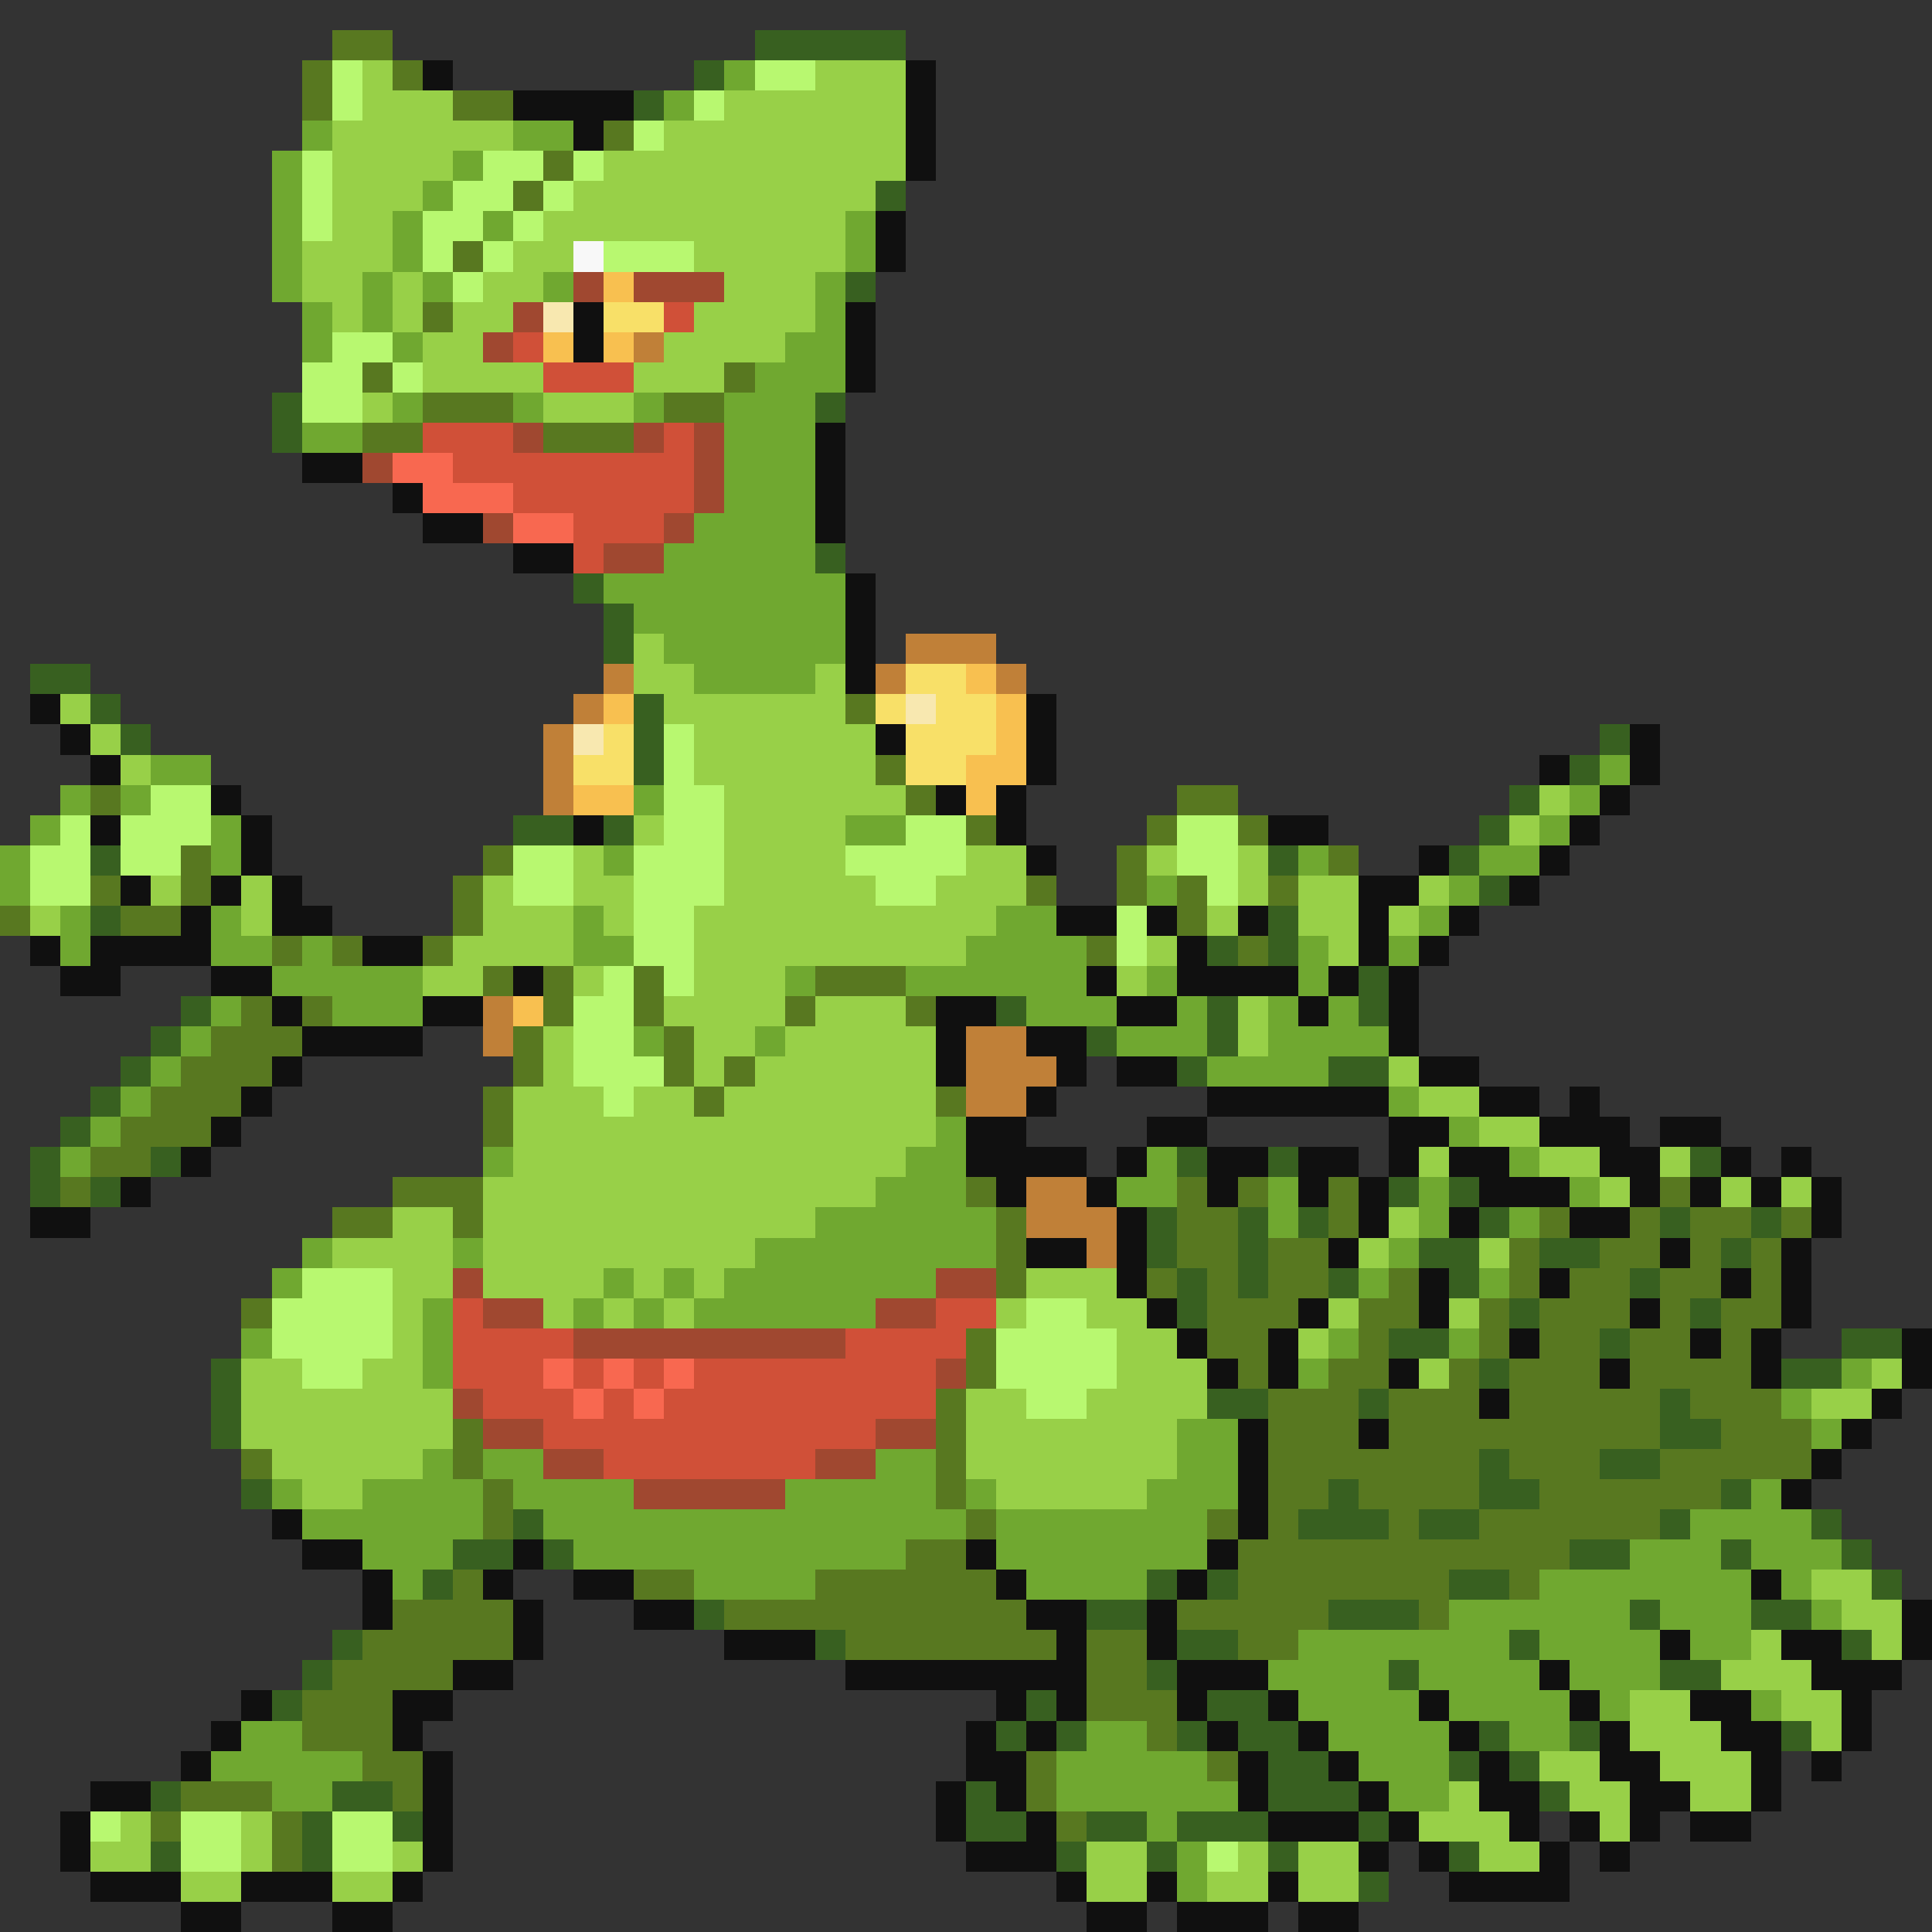 <svg xmlns="http://www.w3.org/2000/svg" viewBox="0 -0.5 64 64" shape-rendering="crispEdges">
<rect x="0" y="-0.5" width="64" height="64" fill="#333333" stroke="none"/>
<path stroke="#587820" d="M11 1h2M10 2h1M13 2h1M10 3h1M15 3h2M20 4h1M18 5h1M17 6h1M15 8h1M14 10h1M12 12h1M24 12h1M14 13h3M22 13h2M12 14h2M18 14h3M28 23h1M29 25h1M3 26h1M30 26h1M39 26h2M32 27h1M38 27h1M41 27h1M6 28h1M16 28h1M37 28h1M44 28h1M3 29h1M6 29h1M15 29h1M34 29h1M37 29h1M39 29h1M42 29h1M0 30h1M4 30h2M15 30h1M39 30h1M9 31h1M11 31h1M14 31h1M36 31h1M41 31h1M16 32h1M18 32h1M21 32h1M27 32h3M8 33h1M10 33h1M18 33h1M21 33h1M26 33h1M30 33h1M7 34h3M17 34h1M22 34h1M6 35h3M17 35h1M22 35h1M24 35h1M5 36h3M16 36h1M23 36h1M31 36h1M4 37h3M16 37h1M3 38h2M2 39h1M13 39h3M32 39h1M39 39h1M41 39h1M44 39h1M55 39h1M11 40h2M15 40h1M33 40h1M39 40h2M44 40h1M51 40h1M54 40h1M56 40h2M59 40h1M33 41h1M39 41h2M42 41h2M50 41h1M53 41h2M56 41h1M58 41h1M33 42h1M38 42h1M40 42h1M42 42h2M46 42h1M50 42h1M52 42h2M55 42h2M58 42h1M8 43h1M40 43h3M45 43h2M49 43h1M51 43h3M55 43h1M57 43h2M32 44h1M40 44h2M45 44h1M49 44h1M51 44h2M54 44h2M57 44h1M32 45h1M41 45h1M44 45h2M48 45h1M50 45h3M54 45h4M31 46h1M42 46h3M46 46h3M50 46h5M56 46h3M15 47h1M31 47h1M42 47h3M46 47h9M57 47h3M8 48h1M15 48h1M31 48h1M42 48h7M50 48h3M55 48h5M16 49h1M31 49h1M42 49h2M45 49h4M51 49h6M16 50h1M32 50h1M40 50h1M42 50h1M46 50h1M49 50h6M30 51h2M41 51h11M15 52h1M21 52h2M27 52h6M41 52h7M50 52h1M13 53h4M24 53h10M39 53h5M47 53h1M12 54h5M28 54h7M36 54h2M41 54h2M11 55h4M36 55h2M10 56h3M36 56h3M10 57h3M38 57h1M12 58h2M34 58h1M40 58h1M6 59h3M13 59h1M34 59h1M5 60h1M9 60h1M35 60h1M9 61h1" />
<path stroke="#386020" d="M25 1h5M23 2h1M21 3h1M29 6h1M28 9h1M9 13h1M27 13h1M9 14h1M27 18h1M19 19h1M20 20h1M20 21h1M1 22h2M3 23h1M21 23h1M4 24h1M21 24h1M53 24h1M21 25h1M52 25h1M50 26h1M17 27h2M20 27h1M49 27h1M3 28h1M42 28h1M48 28h1M49 29h1M3 30h1M42 30h1M40 31h1M42 31h1M45 32h1M6 33h1M33 33h1M40 33h1M45 33h1M5 34h1M36 34h1M40 34h1M4 35h1M39 35h1M44 35h2M3 36h1M2 37h1M1 38h1M5 38h1M39 38h1M42 38h1M56 38h1M1 39h1M3 39h1M46 39h1M48 39h1M38 40h1M41 40h1M43 40h1M49 40h1M55 40h1M58 40h1M38 41h1M41 41h1M47 41h2M51 41h2M57 41h1M39 42h1M41 42h1M44 42h1M48 42h1M54 42h1M39 43h1M50 43h1M56 43h1M46 44h2M53 44h1M61 44h2M7 45h1M49 45h1M59 45h2M7 46h1M40 46h2M45 46h1M55 46h1M7 47h1M55 47h2M49 48h1M53 48h2M8 49h1M44 49h1M49 49h2M57 49h1M17 50h1M43 50h3M47 50h2M55 50h1M60 50h1M15 51h2M18 51h1M52 51h2M57 51h1M61 51h1M14 52h1M38 52h1M40 52h1M48 52h2M62 52h1M23 53h1M36 53h2M44 53h3M54 53h1M58 53h2M11 54h1M27 54h1M39 54h2M50 54h1M61 54h1M10 55h1M38 55h1M46 55h1M55 55h2M9 56h1M34 56h1M40 56h2M33 57h1M35 57h1M39 57h1M41 57h2M49 57h1M52 57h1M59 57h1M42 58h2M48 58h1M50 58h1M5 59h1M11 59h2M32 59h1M42 59h3M51 59h1M10 60h1M13 60h1M32 60h2M36 60h2M39 60h3M45 60h1M5 61h1M10 61h1M35 61h1M38 61h1M42 61h1M48 61h1M45 62h1" />
<path stroke="#b8f870" d="M11 2h1M25 2h2M11 3h1M23 3h1M21 4h1M10 5h1M16 5h2M19 5h1M10 6h1M15 6h2M18 6h1M10 7h1M14 7h2M17 7h1M14 8h1M16 8h1M20 8h3M15 9h1M11 11h2M10 12h2M13 12h1M10 13h2M22 24h1M22 25h1M5 26h2M22 26h2M2 27h1M4 27h3M22 27h2M30 27h2M39 27h2M1 28h2M4 28h2M17 28h2M21 28h3M28 28h4M39 28h2M1 29h2M17 29h2M21 29h3M29 29h2M40 29h1M21 30h2M37 30h1M21 31h2M37 31h1M20 32h1M22 32h1M19 33h2M19 34h2M19 35h3M20 36h1M10 42h3M9 43h4M34 43h2M9 44h4M33 44h4M10 45h2M33 45h4M34 46h2M3 60h1M6 60h2M11 60h2M6 61h2M11 61h2M40 61h1" />
<path stroke="#98d048" d="M12 2h1M27 2h3M12 3h3M24 3h6M11 4h6M22 4h8M11 5h4M20 5h10M11 6h3M19 6h10M11 7h2M18 7h10M10 8h3M17 8h2M23 8h5M10 9h2M13 9h1M16 9h2M24 9h3M11 10h1M13 10h1M15 10h2M23 10h4M14 11h2M22 11h4M14 12h4M21 12h3M12 13h1M18 13h3M21 21h1M21 22h2M27 22h1M2 23h1M22 23h6M3 24h1M23 24h6M4 25h1M23 25h6M24 26h6M51 26h1M21 27h1M24 27h4M50 27h1M19 28h1M24 28h4M32 28h2M38 28h1M41 28h1M5 29h1M8 29h1M16 29h1M19 29h2M24 29h5M31 29h3M41 29h1M43 29h2M47 29h1M1 30h1M8 30h1M16 30h3M20 30h1M23 30h10M40 30h1M43 30h2M46 30h1M15 31h4M23 31h9M38 31h1M44 31h1M14 32h2M19 32h1M23 32h3M37 32h1M22 33h4M27 33h3M41 33h1M18 34h1M23 34h2M26 34h5M41 34h1M18 35h1M23 35h1M25 35h6M46 35h1M17 36h3M21 36h2M24 36h7M47 36h2M17 37h14M49 37h2M17 38h13M47 38h1M51 38h2M55 38h1M16 39h13M53 39h1M57 39h1M59 39h1M13 40h2M16 40h11M46 40h1M11 41h4M16 41h9M45 41h1M49 41h1M13 42h2M16 42h4M21 42h1M23 42h1M34 42h3M13 43h1M18 43h1M20 43h1M22 43h1M33 43h1M36 43h2M44 43h1M48 43h1M13 44h1M37 44h2M43 44h1M8 45h2M12 45h2M37 45h3M47 45h1M62 45h1M8 46h7M32 46h2M36 46h4M60 46h2M8 47h7M32 47h7M9 48h5M32 48h7M10 49h2M33 49h5M60 52h2M61 53h2M58 54h1M62 54h1M57 55h3M54 56h2M59 56h2M54 57h3M60 57h1M51 58h2M55 58h3M48 59h1M52 59h2M56 59h2M4 60h1M8 60h1M47 60h3M53 60h1M3 61h2M8 61h1M13 61h1M36 61h2M41 61h1M43 61h2M49 61h2M6 62h2M11 62h2M36 62h2M40 62h2M43 62h2" />
<path stroke="#101010" d="M14 2h1M30 2h1M17 3h4M30 3h1M19 4h1M30 4h1M30 5h1M29 7h1M29 8h1M19 10h1M28 10h1M19 11h1M28 11h1M28 12h1M27 14h1M10 15h2M27 15h1M13 16h1M27 16h1M14 17h2M27 17h1M17 18h2M28 19h1M28 20h1M28 21h1M28 22h1M1 23h1M34 23h1M2 24h1M29 24h1M34 24h1M54 24h1M3 25h1M34 25h1M51 25h1M54 25h1M7 26h1M31 26h1M33 26h1M53 26h1M3 27h1M8 27h1M19 27h1M33 27h1M42 27h2M52 27h1M8 28h1M34 28h1M47 28h1M51 28h1M4 29h1M7 29h1M9 29h1M45 29h2M50 29h1M6 30h1M9 30h2M35 30h2M38 30h1M41 30h1M45 30h1M48 30h1M1 31h1M3 31h4M12 31h2M39 31h1M45 31h1M47 31h1M2 32h2M7 32h2M17 32h1M36 32h1M39 32h4M44 32h1M46 32h1M9 33h1M14 33h2M31 33h2M37 33h2M43 33h1M46 33h1M10 34h4M31 34h1M34 34h2M46 34h1M9 35h1M31 35h1M35 35h1M37 35h2M47 35h2M8 36h1M34 36h1M40 36h6M49 36h2M52 36h1M7 37h1M32 37h2M38 37h2M46 37h2M51 37h3M55 37h2M6 38h1M32 38h4M37 38h1M40 38h2M43 38h2M46 38h1M48 38h2M53 38h2M57 38h1M59 38h1M4 39h1M33 39h1M36 39h1M40 39h1M43 39h1M45 39h1M49 39h3M54 39h1M56 39h1M58 39h1M60 39h1M1 40h2M37 40h1M45 40h1M48 40h1M52 40h2M60 40h1M34 41h2M37 41h1M44 41h1M55 41h1M59 41h1M37 42h1M47 42h1M51 42h1M57 42h1M59 42h1M38 43h1M43 43h1M47 43h1M54 43h1M59 43h1M39 44h1M42 44h1M50 44h1M56 44h1M58 44h1M63 44h1M40 45h1M42 45h1M46 45h1M53 45h1M58 45h1M63 45h1M49 46h1M62 46h1M41 47h1M45 47h1M61 47h1M41 48h1M60 48h1M41 49h1M59 49h1M9 50h1M41 50h1M10 51h2M17 51h1M32 51h1M40 51h1M12 52h1M16 52h1M19 52h2M33 52h1M39 52h1M58 52h1M12 53h1M17 53h1M21 53h2M34 53h2M38 53h1M63 53h1M17 54h1M24 54h3M35 54h1M38 54h1M55 54h1M59 54h2M63 54h1M15 55h2M28 55h8M39 55h3M51 55h1M60 55h3M8 56h1M13 56h2M33 56h1M35 56h1M39 56h1M42 56h1M47 56h1M52 56h1M56 56h2M61 56h1M7 57h1M13 57h1M32 57h1M34 57h1M40 57h1M43 57h1M48 57h1M53 57h1M57 57h2M61 57h1M6 58h1M14 58h1M32 58h2M41 58h1M44 58h1M49 58h1M53 58h2M58 58h1M60 58h1M3 59h2M14 59h1M31 59h1M33 59h1M41 59h1M45 59h1M49 59h2M54 59h2M58 59h1M2 60h1M14 60h1M31 60h1M34 60h1M42 60h3M46 60h1M50 60h1M52 60h1M54 60h1M56 60h2M2 61h1M14 61h1M32 61h3M45 61h1M47 61h1M51 61h1M53 61h1M3 62h3M8 62h3M13 62h1M35 62h1M38 62h1M42 62h1M48 62h4M6 63h2M11 63h2M36 63h2M39 63h3M43 63h2" />
<path stroke="#70a830" d="M24 2h1M22 3h1M10 4h1M17 4h2M9 5h1M15 5h1M9 6h1M14 6h1M9 7h1M13 7h1M16 7h1M28 7h1M9 8h1M13 8h1M28 8h1M9 9h1M12 9h1M14 9h1M18 9h1M27 9h1M10 10h1M12 10h1M27 10h1M10 11h1M13 11h1M26 11h2M25 12h3M13 13h1M17 13h1M21 13h1M24 13h3M10 14h2M24 14h3M24 15h3M24 16h3M23 17h4M22 18h5M20 19h8M21 20h7M22 21h6M23 22h4M5 25h2M53 25h1M2 26h1M4 26h1M21 26h1M52 26h1M1 27h1M7 27h1M28 27h2M51 27h1M0 28h1M7 28h1M20 28h1M43 28h1M49 28h2M0 29h1M38 29h1M48 29h1M2 30h1M7 30h1M19 30h1M33 30h2M47 30h1M2 31h1M7 31h2M10 31h1M19 31h2M32 31h4M43 31h1M46 31h1M9 32h5M26 32h1M30 32h6M38 32h1M43 32h1M7 33h1M11 33h3M34 33h3M39 33h1M42 33h1M44 33h1M6 34h1M21 34h1M25 34h1M37 34h3M42 34h4M5 35h1M40 35h4M4 36h1M46 36h1M3 37h1M31 37h1M48 37h1M2 38h1M16 38h1M30 38h2M38 38h1M50 38h1M29 39h3M37 39h2M42 39h1M47 39h1M52 39h1M27 40h6M42 40h1M47 40h1M50 40h1M10 41h1M15 41h1M25 41h8M46 41h1M9 42h1M20 42h1M22 42h1M24 42h7M45 42h1M49 42h1M14 43h1M19 43h1M21 43h1M23 43h6M8 44h1M14 44h1M44 44h1M48 44h1M14 45h1M43 45h1M61 45h1M59 46h1M39 47h2M60 47h1M14 48h1M16 48h2M29 48h2M39 48h2M9 49h1M12 49h4M17 49h4M26 49h5M32 49h1M38 49h3M58 49h1M10 50h6M18 50h14M33 50h7M56 50h4M12 51h3M19 51h11M33 51h7M54 51h3M58 51h3M13 52h1M23 52h4M34 52h4M51 52h7M59 52h1M48 53h6M55 53h3M60 53h1M43 54h7M51 54h4M56 54h2M42 55h4M47 55h4M52 55h3M43 56h4M48 56h4M53 56h1M58 56h1M8 57h2M36 57h2M44 57h4M50 57h2M7 58h5M35 58h5M45 58h3M9 59h2M35 59h6M46 59h2M38 60h1M39 61h1M39 62h1" />
<path stroke="#f8f8f8" d="M19 8h1" />
<path stroke="#a04830" d="M19 9h1M21 9h3M17 10h1M16 11h1M17 14h1M21 14h1M23 14h1M12 15h1M23 15h1M23 16h1M16 17h1M22 17h1M20 18h2M15 42h1M31 42h2M16 43h2M29 43h2M19 44h9M31 45h1M15 46h1M16 47h2M29 47h2M18 48h2M27 48h2M21 49h5" />
<path stroke="#f8c050" d="M20 9h1M18 11h1M20 11h1M32 22h1M20 23h1M33 23h1M33 24h1M32 25h2M19 26h2M32 26h1M17 33h1" />
<path stroke="#f8e8b0" d="M18 10h1M30 23h1M19 24h1" />
<path stroke="#f8e068" d="M20 10h2M30 22h2M29 23h1M31 23h2M20 24h1M30 24h3M19 25h2M30 25h2" />
<path stroke="#d05038" d="M22 10h1M17 11h1M18 12h3M14 14h3M22 14h1M15 15h8M17 16h6M19 17h3M19 18h1M15 43h1M31 43h2M15 44h4M28 44h4M15 45h3M19 45h1M21 45h1M23 45h8M16 46h3M20 46h1M22 46h9M18 47h11M20 48h7" />
<path stroke="#c08038" d="M21 11h1M30 21h3M20 22h1M29 22h1M33 22h1M19 23h1M18 24h1M18 25h1M18 26h1M16 33h1M16 34h1M32 34h2M32 35h3M32 36h2M34 39h2M34 40h3M36 41h1" />
<path stroke="#f86850" d="M13 15h2M14 16h3M17 17h2M18 45h1M20 45h1M22 45h1M19 46h1M21 46h1" />
</svg>